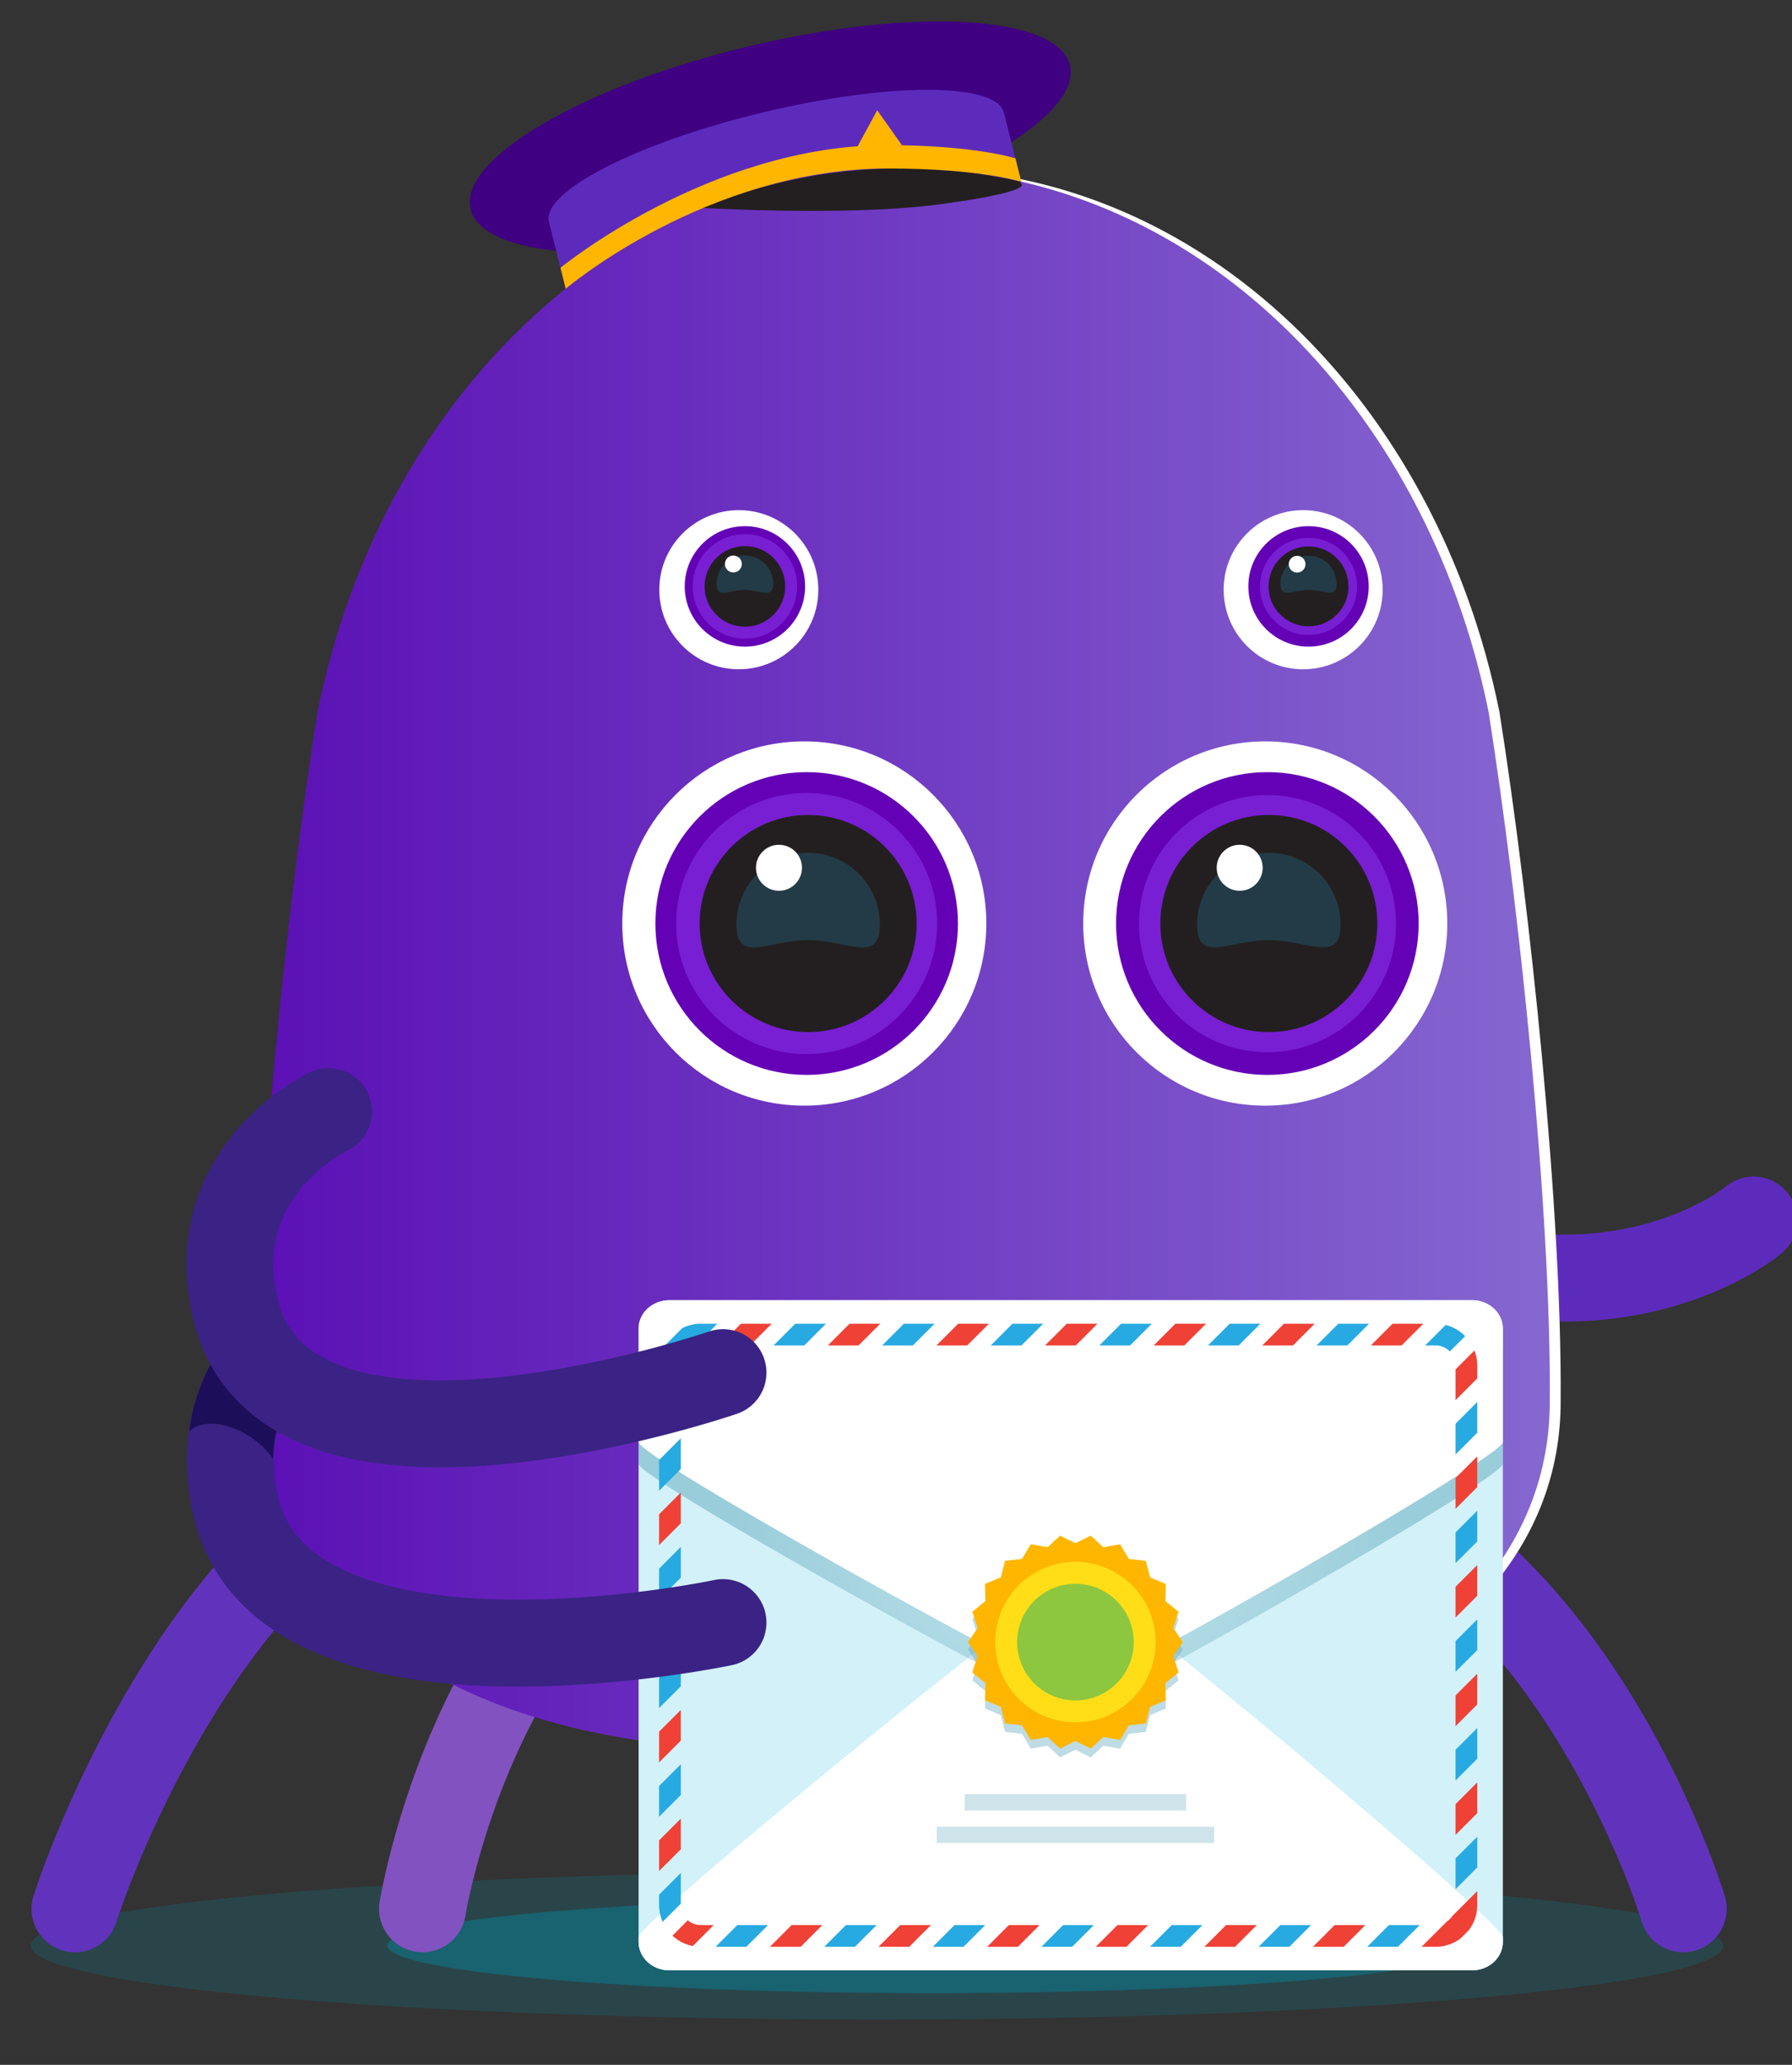 <?xml version="1.0" encoding="utf-8"?>
<!-- Generator: Adobe Illustrator 16.0.0, SVG Export Plug-In . SVG Version: 6.00 Build 0)  -->
<!DOCTYPE svg PUBLIC "-//W3C//DTD SVG 1.1//EN" "http://www.w3.org/Graphics/SVG/1.1/DTD/svg11.dtd">
<svg version="1.1" id="Слой_1" xmlns="http://www.w3.org/2000/svg" xmlns:xlink="http://www.w3.org/1999/xlink" x="0px" y="0px"
	 width="165px" height="190px" viewBox="0 0 165 190" enable-background="new 0 0 165 190" xml:space="preserve">
<rect x="0" y="0" width="165" height="190" fill="#333333" stroke="none"/>
<path fill="none" stroke="#5D2BBC" stroke-width="8" stroke-linecap="round" stroke-miterlimit="10" d="M161.465,112.265
	c0,0-9.75,8.173-26.125,4.298"/>
<ellipse opacity="0.2" fill="#0090A8" cx="80.75" cy="179.026" rx="77.917" ry="6.807"/>
<ellipse opacity="0.4" fill="#0090A8" cx="85.771" cy="179.026" rx="50.105" ry="4.377"/>
<g>
	<path fill="none" stroke="#8252C1" stroke-width="8" stroke-linecap="round" stroke-miterlimit="10" d="M38.902,175.641
		c0,0,5.75-35.84,33-40.67"/>
</g>
<path fill="none" stroke="#8252C1" stroke-width="8" stroke-linecap="round" stroke-miterlimit="10" d="M131.901,175.641
	c0,0-10.75-35.84-37.999-40.67"/>
<path fill="none" stroke="#6133BC" stroke-width="8" stroke-linecap="round" stroke-miterlimit="10" d="M6.902,175.641
	c0,0,11.502-36.334,36-42.67"/>
<path fill="none" stroke="#6133BC" stroke-width="8" stroke-linecap="round" stroke-miterlimit="10" d="M154.987,175.641
	c0,0-10.75-35.84-38-40.67"/>
<path fill="#FFFFFF" d="M138.063,65.512c-5.729-28.408-27.254-50.055-53.915-50.023l0,0C57.484,15.455,35.96,37.104,30.232,65.512
	c-2.847,17.996-5.755,46.01-5.635,63.219c-0.117,13.703,9.803,23.041,21.118,27.652c11.646,4.83,24.688,4.932,38.433,5.18l0,0
	c13.743-0.248,26.784-0.35,38.431-5.18c11.316-4.611,21.236-13.949,21.119-27.652C143.819,111.521,140.911,83.508,138.063,65.512z"
	/>
<linearGradient id="SVGID_1_" gradientUnits="userSpaceOnUse" x1="23.594" y1="88.525" x2="142.702" y2="88.525">
	<stop  offset="0" style="stop-color:#5B10B5"/>
	<stop  offset="0.995" style="stop-color:#8567D0"/>
</linearGradient>
<path fill="url(#SVGID_1_)" d="M137.063,65.512c-5.729-28.408-27.254-50.055-53.915-50.023l0,0
	C56.484,15.455,34.96,37.104,29.232,65.512c-2.847,17.996-5.755,46.01-5.635,63.219c-0.117,13.703,9.803,23.041,21.118,27.652
	c11.646,4.83,24.688,4.932,38.433,5.18l0,0c13.744-0.248,26.784-0.35,38.431-5.18c11.316-4.611,21.236-13.949,21.119-27.652
	C142.819,111.521,139.911,83.508,137.063,65.512z"/>
<path fill="#FFB600" d="M83.148,15.488"/>
<circle fill="#FFFFFF" cx="116.499" cy="84.979" r="16.76"/>
<circle fill="#FFFFFF" cx="74.056" cy="84.979" r="16.76"/>
<circle fill="#6400B6" cx="116.693" cy="84.979" r="13.93"/>
<circle opacity="0.4" fill="#964DFF" cx="116.707" cy="84.991" r="11.833"/>
<circle fill="#231F20" cx="116.83" cy="84.979" r="9.991"/>
<path opacity="0.2" fill="#27AAE1" d="M123.432,85.073c0,3.646-2.957,1.434-6.603,1.434c-3.645,0-6.602,2.213-6.602-1.434
	c0-3.646,2.957-6.602,6.602-6.602C120.475,78.472,123.432,81.428,123.432,85.073z"/>
<circle fill="#FFFFFF" cx="114.145" cy="79.85" r="2.117"/>
<circle fill="#6400B6" cx="74.274" cy="84.979" r="13.929"/>
<circle opacity="0.4" fill="#964DFF" cx="74.275" cy="84.979" r="12.017"/>
<circle fill="#231F20" cx="74.411" cy="84.979" r="9.99"/>
<path opacity="0.2" fill="#27AAE1" d="M81.013,85.073c0,3.646-2.956,1.434-6.604,1.434c-3.644,0-6.601,2.213-6.6-1.434
	c0-3.646,2.956-6.602,6.6-6.602C78.057,78.472,81.013,81.428,81.013,85.073z"/>
<circle fill="#FFFFFF" cx="71.724" cy="79.85" r="2.117"/>
<circle fill="#FFFFFF" cx="119.99" cy="54.264" r="7.321"/>
<circle fill="#FFFFFF" cx="68.026" cy="54.264" r="7.321"/>
<circle fill="#6400B6" cx="120.484" cy="53.958" r="5.542"/>
<circle opacity="0.4" fill="#964DFF" cx="120.484" cy="53.958" r="4.468"/>
<circle fill="#231F20" cx="120.484" cy="53.958" r="3.677"/>
<circle fill="#6400B6" cx="68.588" cy="53.958" r="5.542"/>
<circle opacity="0.4" fill="#964DFF" cx="68.588" cy="53.958" r="4.809"/>
<circle fill="#231F20" cx="68.588" cy="53.958" r="3.71"/>
<path opacity="0.2" fill="#27AAE1" d="M71.194,53.717c0,1.438-1.166,0.564-2.605,0.564c-1.438,0-2.606,0.873-2.605-0.564
	c-0.001-1.439,1.167-2.605,2.605-2.605C70.028,51.111,71.194,52.277,71.194,53.717z"/>
<path opacity="0.2" fill="#27AAE1" d="M123.065,53.718c0,1.426-1.155,0.562-2.581,0.562s-2.582,0.864-2.582-0.562
	c0-1.425,1.156-2.582,2.582-2.582C121.91,51.137,123.065,52.293,123.065,53.718z"/>
<path fill="#FFFFFF" d="M118.66,51.914c0,0.428,0.345,0.773,0.771,0.773c0.429,0,0.771-0.346,0.771-0.773
	c0-0.425-0.343-0.77-0.771-0.77C119.005,51.145,118.66,51.489,118.66,51.914z"/>
<path fill="#FFFFFF" d="M66.747,51.896c0,0.432,0.349,0.779,0.778,0.779c0.433,0,0.778-0.348,0.778-0.779
	c0-0.43-0.346-0.777-0.778-0.777C67.096,51.119,66.747,51.467,66.747,51.896z"/>
<path fill="#231F20" d="M94,16.871c0,0,1.5,0.73-7.5,1.93c-9,1.2-23.259,0.246-23.259,0.246s4.966-3.537,15.426-3.898
	C94.04,14.617,94,16.871,94,16.871z"/>
<path fill="#3F0082" d="M68.918,4.27C53.678,7.92,42.22,14.621,43.326,19.238c0.599,2.5,4.76,3.872,10.863,4.03
	c3.751-2.521,10.18-5.116,17.709-6.92c7.488-1.794,14.362-2.397,18.849-1.865c5.314-2.892,8.362-5.979,7.768-8.465
	C97.408,1.4,84.157,0.619,68.918,4.27z"/>
<path fill="#5D2BBC" d="M52.092,26.571c8.787-6.989,19.433-11.098,31.056-11.083c3.743-0.004,7.38,0.433,10.892,1.242l-1.602-6.358
	c-0.669-2.792-10.59-2.808-22.16-0.036c-11.57,2.772-20.408,7.281-19.739,10.073l1.066,4.233L52.092,26.571z"/>
<path fill="#D2F1F9" d="M58.799,178.693c0,1.441,1.27,2.611,2.834,2.611h73.909c1.565,0,2.835-1.17,2.835-2.611V122.25
	c0-1.441-1.27-2.611-2.835-2.611H61.633c-1.564,0-2.834,1.17-2.834,2.611V178.693z"/>
<path fill="#FFFFFF" d="M58.799,178.25c0-1.441,38.27-32.611,39.834-32.611h0.909c1.565,0,38.835,31.17,38.835,32.611v0.443
	c0,1.441-1.27,2.611-2.835,2.611H61.633c-1.564,0-2.834-1.17-2.834-2.611V178.25z"/>
<radialGradient id="SVGID_2_" cx="98.588" cy="139.472" r="30.832" gradientUnits="userSpaceOnUse">
	<stop  offset="0" style="stop-color:#ACD7DF"/>
	<stop  offset="1" style="stop-color:#4695AC"/>
</radialGradient>
<path opacity="0.4" fill="url(#SVGID_2_)" d="M58.799,134.693c0,1.441,38.27,22.611,39.834,22.611h0.909
	c1.565,0,38.835-21.17,38.835-22.611V124.25c0-1.441-1.27-2.611-2.835-2.611H61.633c-1.564,0-2.834,1.17-2.834,2.611V134.693z"/>
<path fill="#FFFFFF" d="M58.799,132.693c0,1.441,38.27,22.611,39.834,22.611h0.909c1.565,0,38.835-21.17,38.835-22.611V122.25
	c0-1.441-1.27-2.611-2.835-2.611H61.633c-1.564,0-2.834,1.17-2.834,2.611V132.693z"/>
<g>
	<defs>
		<path id="SVGID_3_" d="M132.184,121.805H64.521c-2.114,0-3.835,1.721-3.835,3.835v49.663c0,2.114,1.721,3.835,3.835,3.835h67.663
			c2.114,0,3.835-1.721,3.835-3.835V125.64C136.019,123.525,134.298,121.805,132.184,121.805z M134.019,175.303
			c0,1.012-0.823,1.835-1.835,1.835H64.521c-1.012,0-1.835-0.823-1.835-1.835V125.64c0-1.012,0.823-1.835,1.835-1.835h67.663
			c1.012,0,1.835,0.823,1.835,1.835V175.303z"/>
	</defs>
	<clipPath id="SVGID_4_">
		<use xlink:href="#SVGID_3_"  overflow="visible"/>
	</clipPath>
	<g clip-path="url(#SVGID_4_)">
		<g>
			
				<rect x="97.492" y="31.837" transform="matrix(0.707 0.707 -0.707 0.707 91.053 -43.878)" fill="#27AAE1" width="2" height="112.268"/>
		</g>
		<g>
			
				<rect x="97.492" y="36.837" transform="matrix(0.707 0.707 -0.707 0.707 94.588 -42.413)" fill="#EF4136" width="2" height="112.268"/>
		</g>
		<g>
			
				<rect x="97.492" y="41.837" transform="matrix(0.707 0.707 -0.707 0.707 98.124 -40.949)" fill="#27AAE1" width="2" height="112.268"/>
		</g>
		<g>
			
				<rect x="97.492" y="46.837" transform="matrix(0.707 0.707 -0.707 0.707 101.659 -39.485)" fill="#EF4136" width="2" height="112.268"/>
		</g>
		<g>
			
				<rect x="97.492" y="51.837" transform="matrix(0.707 0.707 -0.707 0.707 105.195 -38.02)" fill="#27AAE1" width="2" height="112.268"/>
		</g>
		<g>
			
				<rect x="97.492" y="56.837" transform="matrix(0.707 0.707 -0.707 0.707 108.73 -36.556)" fill="#EF4136" width="2" height="112.268"/>
		</g>
		<g>
			
				<rect x="97.492" y="61.837" transform="matrix(0.707 0.707 -0.707 0.707 112.266 -35.091)" fill="#27AAE1" width="2" height="112.268"/>
		</g>
		<g>
			
				<rect x="97.492" y="66.837" transform="matrix(0.707 0.707 -0.707 0.707 115.801 -33.627)" fill="#EF4136" width="2" height="112.268"/>
		</g>
		<g>
			
				<rect x="97.492" y="71.837" transform="matrix(0.707 0.707 -0.707 0.707 119.337 -32.162)" fill="#27AAE1" width="2" height="112.268"/>
		</g>
		<g>
			
				<rect x="97.492" y="76.837" transform="matrix(0.707 0.707 -0.707 0.707 122.872 -30.698)" fill="#EF4136" width="2" height="112.268"/>
		</g>
		<g>
			
				<rect x="97.492" y="81.837" transform="matrix(0.707 0.707 -0.707 0.707 126.408 -29.233)" fill="#27AAE1" width="2" height="112.268"/>
		</g>
		<g>
			
				<rect x="97.492" y="86.837" transform="matrix(0.707 0.707 -0.707 0.707 129.944 -27.769)" fill="#EF4136" width="2" height="112.268"/>
		</g>
		<g>
			
				<rect x="97.492" y="91.837" transform="matrix(0.707 0.707 -0.707 0.707 133.479 -26.304)" fill="#27AAE1" width="2" height="112.268"/>
		</g>
		<g>
			
				<rect x="97.492" y="96.837" transform="matrix(0.707 0.707 -0.707 0.707 137.014 -24.84)" fill="#EF4136" width="2" height="112.268"/>
		</g>
		<g>
			
				<rect x="97.492" y="101.837" transform="matrix(0.707 0.707 -0.707 0.707 140.55 -23.375)" fill="#27AAE1" width="2" height="112.268"/>
		</g>
		<g>
			
				<rect x="97.492" y="106.837" transform="matrix(0.707 0.707 -0.707 0.707 144.086 -21.911)" fill="#EF4136" width="2" height="112.268"/>
		</g>
		<g>
			
				<rect x="97.492" y="111.837" transform="matrix(0.707 0.707 -0.707 0.707 147.621 -20.447)" fill="#27AAE1" width="2" height="112.268"/>
		</g>
		<g>
			
				<rect x="97.492" y="116.837" transform="matrix(0.707 0.707 -0.707 0.707 151.157 -18.982)" fill="#EF4136" width="2" height="112.268"/>
		</g>
		<g>
			
				<rect x="97.492" y="121.837" transform="matrix(0.707 0.707 -0.707 0.707 154.692 -17.518)" fill="#27AAE1" width="2" height="112.268"/>
		</g>
		<g>
			
				<rect x="97.492" y="126.837" transform="matrix(0.707 0.707 -0.707 0.707 158.228 -16.053)" fill="#EF4136" width="2" height="112.268"/>
		</g>
		<g>
			
				<rect x="97.492" y="131.837" transform="matrix(0.707 0.707 -0.707 0.707 161.763 -14.589)" fill="#27AAE1" width="2" height="112.268"/>
		</g>
		<g>
			
				<rect x="97.492" y="136.837" transform="matrix(0.707 0.707 -0.707 0.707 165.299 -13.124)" fill="#EF4136" width="2" height="112.268"/>
		</g>
		<g>
			
				<rect x="97.492" y="141.837" transform="matrix(0.707 0.707 -0.707 0.707 168.834 -11.66)" fill="#27AAE1" width="2" height="112.268"/>
		</g>
		<g>
			
				<rect x="97.492" y="146.837" transform="matrix(0.707 0.707 -0.707 0.707 172.37 -10.195)" fill="#EF4136" width="2" height="112.268"/>
		</g>
		<g>
			
				<rect x="97.492" y="151.837" transform="matrix(0.707 0.707 -0.707 0.707 175.905 -8.731)" fill="#27AAE1" width="2" height="112.268"/>
		</g>
		<g>
			
				<rect x="97.492" y="156.837" transform="matrix(0.707 0.707 -0.707 0.707 179.441 -7.266)" fill="#EF4136" width="2" height="112.268"/>
		</g>
	</g>
</g>
<path fill="#FFB600" d="M81.667,13.356c8.083,0,11.829,1.215,11.829,1.215l0.544,2.159c0,0-3.767-1.226-12.237-1.226
	c-16.72,0-29.711,11.066-29.711,11.066l-0.486-1.929C51.606,24.643,65.375,13.356,81.667,13.356z"/>
<path fill="none" stroke="#3A2384" stroke-width="8" stroke-linecap="round" stroke-miterlimit="10" d="M66.571,149.306
	c0,0-40.821,8.635-44.946-11.032c-1.2-5.72,0.331-9.919,2.511-12.835"/>
<path fill="#1D0E59" d="M17.417,131.69c0,0,1.205-1.251,3.787-0.375s3.796,2.707,3.921,2.916c0,0,0.104-2.209,0.458-2.854
	l-5.938-6.333C19.646,125.044,17.834,128.087,17.417,131.69z"/>
<path fill="none" stroke="#3A2384" stroke-width="8" stroke-linecap="round" stroke-miterlimit="10" d="M66.571,126.306
	c0,0-40.405,13.885-44.946-6.032c-2.879-12.627,8.625-18,8.625-18"/>
<rect x="88.828" y="165.086" opacity="0.4" fill="#86BDCC" width="20.385" height="1.5"/>
<rect x="86.25" y="168.086" opacity="0.4" fill="#86BDCC" width="25.541" height="1.5"/>
<g>
	<polygon opacity="0.4" fill="#61A5B9" points="108.916,151.789 108.027,153.102 108.517,154.616 107.3,155.618 107.346,157.208 
		105.896,157.823 105.501,159.365 103.941,159.542 103.134,160.908 101.587,160.632 100.43,161.71 99.021,161.003 97.613,161.709 
		96.457,160.632 94.908,160.904 94.101,159.541 92.542,159.361 92.146,157.821 90.695,157.208 90.745,155.615 89.525,154.612 
		90.016,153.102 89.125,151.789 90.016,150.476 89.526,148.961 90.745,147.959 90.696,146.367 92.147,145.751 92.544,144.212 
		94.104,144.034 94.91,142.67 96.458,142.946 97.613,141.868 99.021,142.574 100.43,141.868 101.588,142.946 103.135,142.67 
		103.941,144.037 105.501,144.215 105.897,145.754 107.346,146.369 107.3,147.96 108.519,148.962 108.027,150.477 	"/>
	<polygon fill="#FFB600" points="108.916,151.102 108.027,152.397 108.518,153.893 107.3,154.883 107.346,156.452 105.896,157.06 
		105.502,158.582 103.941,158.757 103.134,160.105 101.587,159.833 100.43,160.897 99.021,160.199 97.613,160.896 96.457,159.833 
		94.908,160.103 94.101,158.756 92.541,158.578 92.146,157.059 90.695,156.452 90.744,154.879 89.524,153.89 90.016,152.397 
		89.125,151.102 90.016,149.805 89.525,148.31 90.744,147.319 90.696,145.748 92.146,145.14 92.543,143.62 94.104,143.444 
		94.91,142.098 96.458,142.37 97.613,141.306 99.021,142.003 100.43,141.306 101.588,142.37 103.135,142.098 103.941,143.447 
		105.502,143.623 105.897,145.144 107.346,145.75 107.3,147.321 108.52,148.311 108.027,149.806 	"/>
	<circle fill="#FFDE17" cx="99.021" cy="151.102" r="7.386"/>
	<circle fill="#8DC63F" cx="99.021" cy="151.102" r="5.367"/>
</g>
<polygon fill="#FFB600" points="78.841,13.69 80.77,10.148 83.047,13.356 "/>
</svg>
